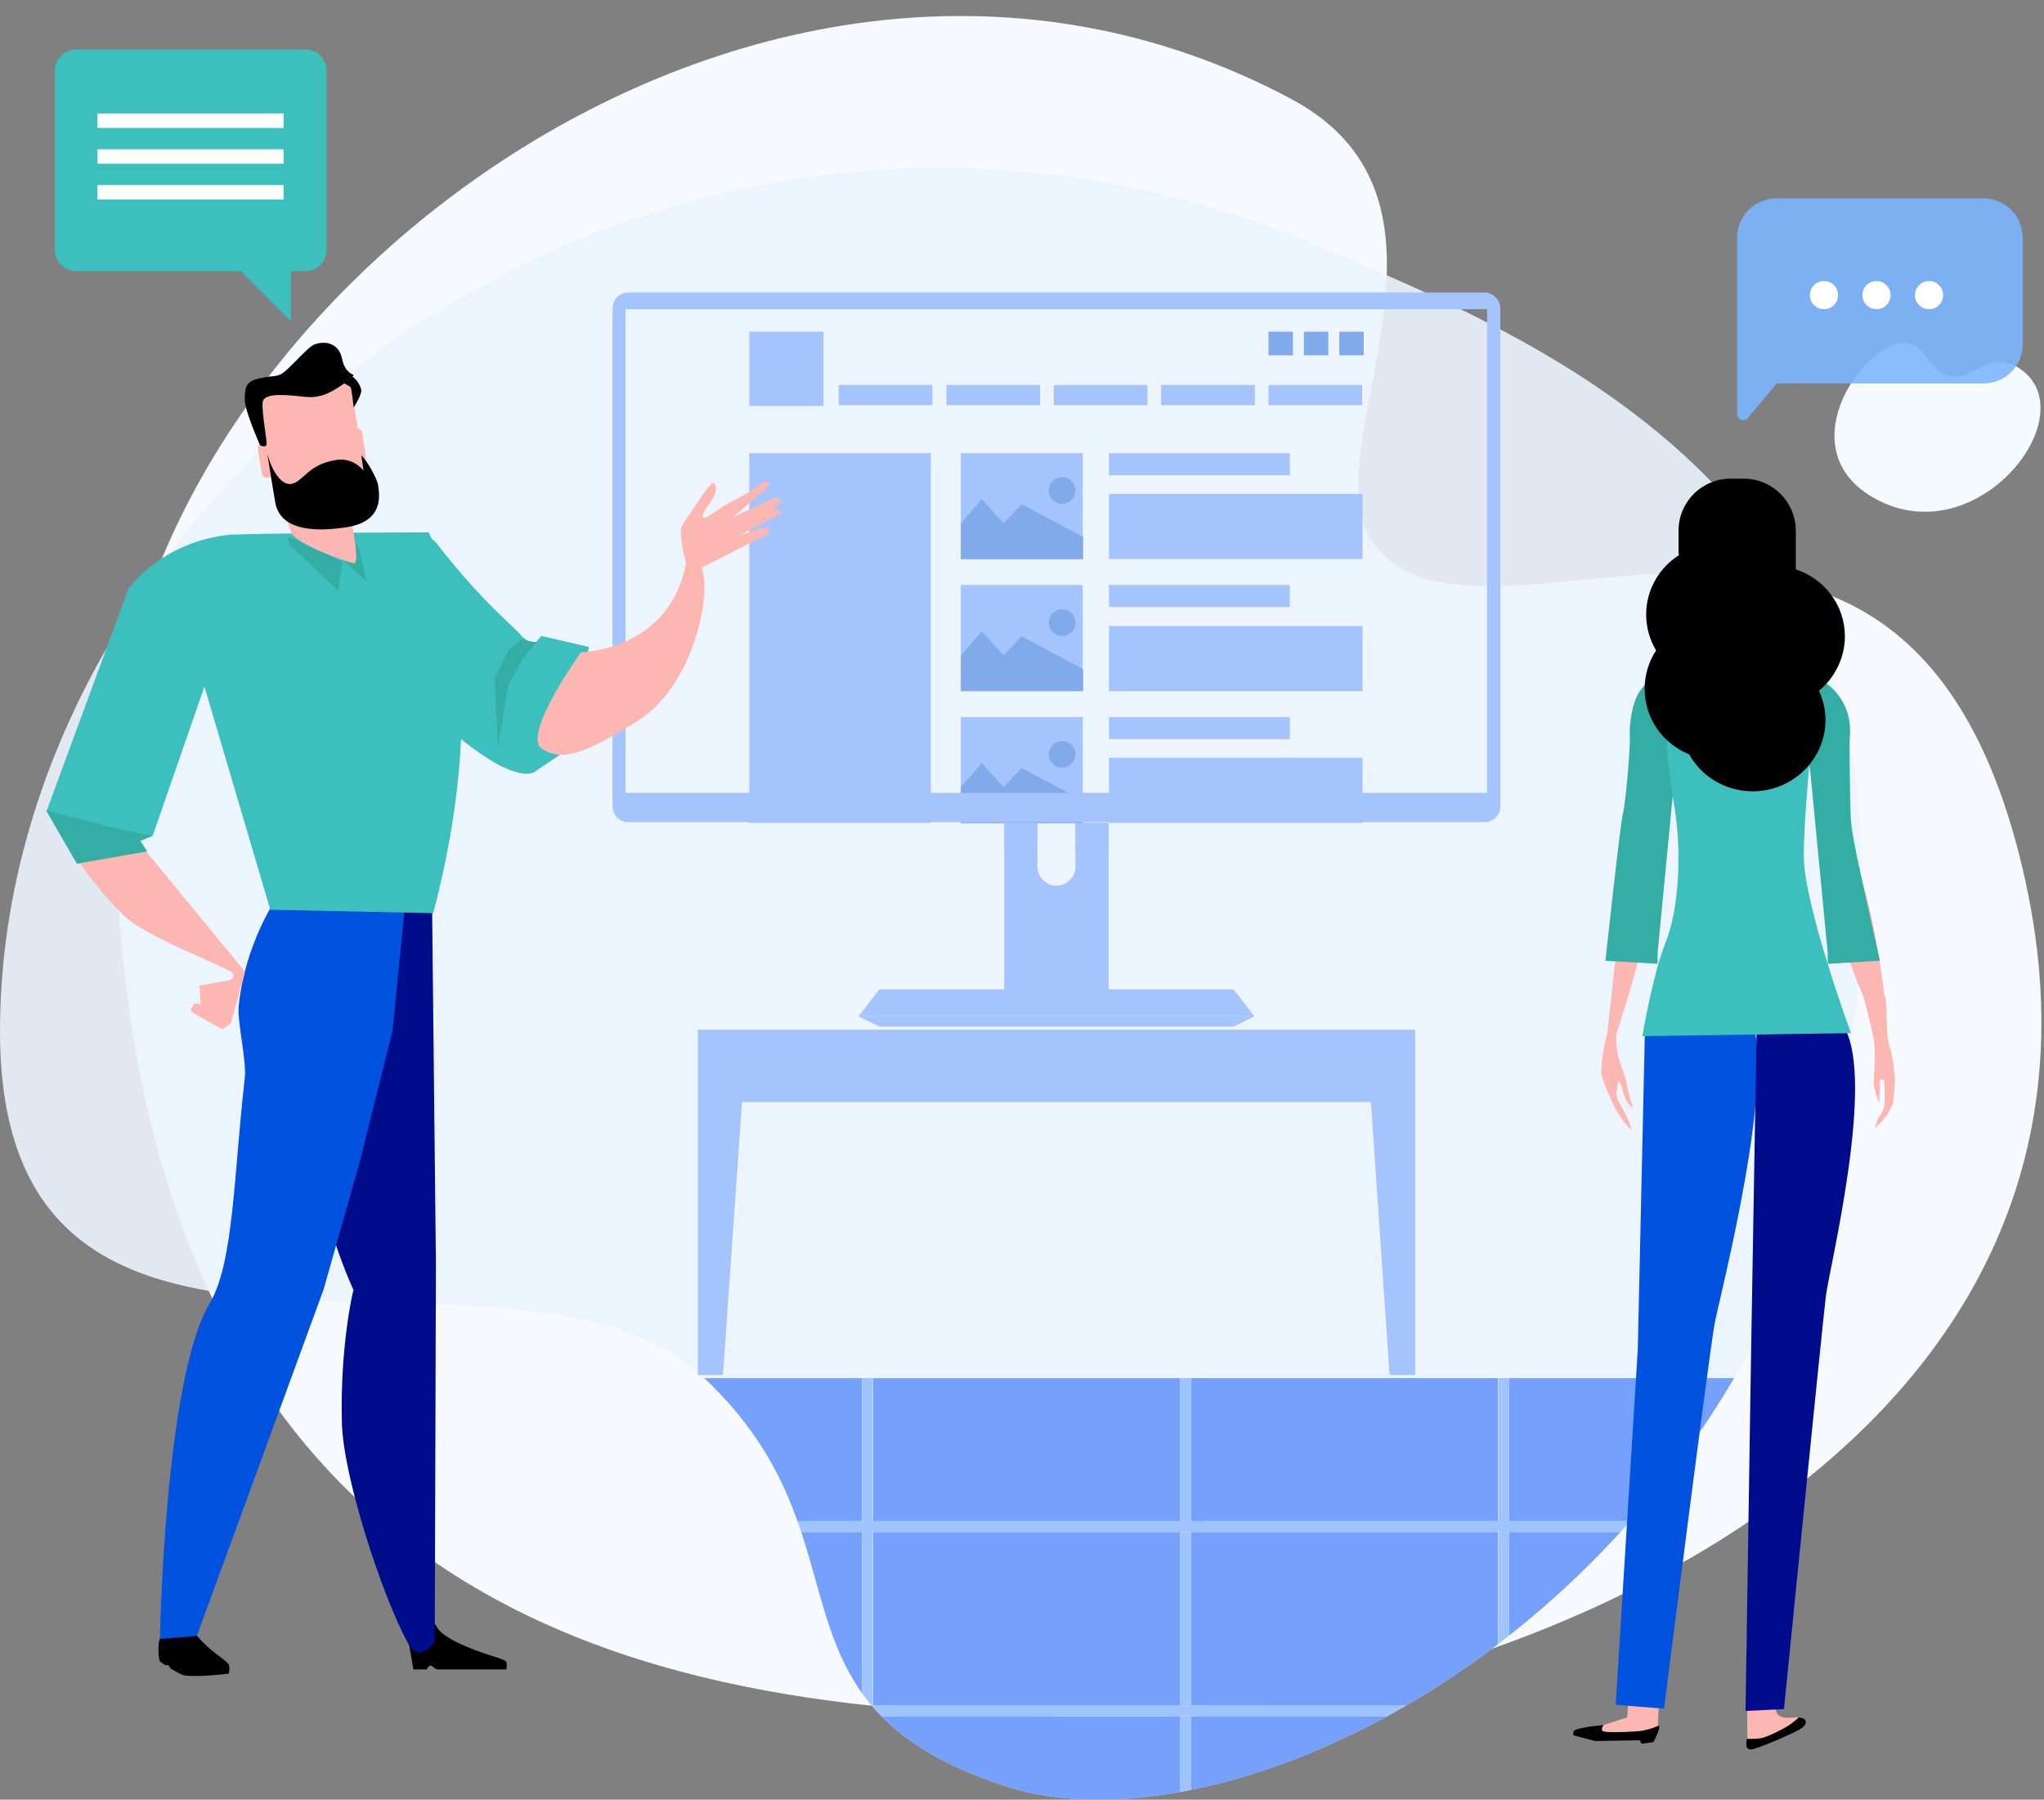 <?xml version="1.0" encoding="utf-8"?>
<!-- Generator: Adobe Illustrator 19.2.0, SVG Export Plug-In . SVG Version: 6.00 Build 0)  -->
<svg version="1.1" id="Layer_3" xmlns="http://www.w3.org/2000/svg" xmlns:xlink="http://www.w3.org/1999/xlink" x="0px" y="0px"
	 width="536.9px" height="472.6px" viewBox="0 0 536.9 472.6" style="enable-background:new 0 0 536.9 472.6;" xml:space="preserve"
	>
<rect x="0" y="0" width="536.9" height="472.6" fill="#808080" stroke="none"/>
<style type="text/css">
	.st0{fill:#F6FAFE;}
	.st1{opacity:0.9;fill:#EBF3FD;}
	.st2{clip-path:url(#SVGID_2_);}
	.st3{fill:#75A1FC;}
	.st4{fill:#9EC3FD;}
	.st5{fill:#F5FAFE;}
	.st6{fill:#3CBFBD;}
	.st7{fill:#FFFFFF;}
	.st8{fill:#A5C4FD;}
	.st9{fill:#AC2D37;}
	.st10{fill:#81AAEA;}
	.st11{fill:#FCB7B2;}
	.st12{fill:#0152DF;}
	.st13{fill:#34ADA4;}
	.st14{fill:#010C8C;}
	.st15{opacity:0.9;fill:#7BB5FF;}
	.st16{fill:#000D8A;}
	.st17{fill:#010101;}
</style>
<path class="st0" d="M339,25.9c-141-75-309,59-309,180c0,236,163,245,269,245c80,0,267.6-62.1,233-219.6
	c-30-136.4-142.3-49.8-171-88.4C343.2,119,391.4,53.7,339,25.9z"/>
<path class="st1" d="M0,270.9c0,113,135,44,185,91c45.5,42.8,12.6,85,78.6,107c73.1,24.3,240.8-72.2,224.4-259
	c-8-91-94.5-125.2-141-145C174-8.6,0,125.4,0,270.9z"/>
<g>
	<defs>
		<path id="SVGID_1_" d="M263.6,468.9c49.4,16.5,142.1-22.4,191.9-107H185C230.5,404.7,197.6,446.9,263.6,468.9z"/>
	</defs>
	<clipPath id="SVGID_2_">
		<use xlink:href="#SVGID_1_"  style="overflow:visible;"/>
	</clipPath>
	<g class="st2">
		<rect x="396.4" y="450.7" class="st3" width="59.1" height="38.2"/>
		<rect x="312.8" y="361.9" class="st3" width="80.7" height="37.6"/>
		<rect x="164.5" y="450.7" class="st3" width="61.9" height="38.2"/>
		<rect x="312.8" y="450.7" class="st3" width="80.7" height="38.2"/>
		<rect x="396.4" y="402.3" class="st3" width="59.1" height="45.6"/>
		<rect x="396.4" y="361.9" class="st3" width="59.1" height="37.6"/>
		<rect x="229.3" y="361.9" class="st3" width="80.7" height="37.6"/>
		<rect x="312.8" y="402.3" class="st3" width="80.7" height="45.6"/>
		<rect x="164.5" y="402.3" class="st3" width="61.9" height="45.6"/>
		<rect x="229.3" y="402.3" class="st3" width="80.7" height="45.6"/>
		<rect x="164.5" y="361.9" class="st3" width="61.9" height="37.6"/>
		<rect x="229.3" y="450.7" class="st3" width="80.7" height="38.2"/>
		<g>
			<rect x="226.4" y="361.9" class="st4" width="2.8" height="37.6"/>
			<rect x="226.4" y="402.3" class="st4" width="2.8" height="45.6"/>
			<rect x="226.4" y="450.7" class="st4" width="2.8" height="38.2"/>
			<rect x="310" y="361.9" class="st4" width="2.8" height="37.6"/>
			<rect x="310" y="402.3" class="st4" width="2.8" height="45.6"/>
			<rect x="310" y="450.7" class="st4" width="2.8" height="38.2"/>
			<rect x="393.6" y="361.9" class="st4" width="2.8" height="37.6"/>
			<rect x="393.6" y="402.3" class="st4" width="2.8" height="45.6"/>
			<rect x="393.6" y="450.7" class="st4" width="2.8" height="38.2"/>
			<polygon class="st4" points="393.6,399.4 312.8,399.4 310,399.4 229.3,399.4 226.4,399.4 164.5,399.4 164.5,402.3 226.4,402.3 
				229.3,402.3 310,402.3 312.8,402.3 393.6,402.3 396.4,402.3 455.5,402.3 455.5,399.4 396.4,399.4 			"/>
			<polygon class="st4" points="393.6,447.9 312.8,447.9 310,447.9 229.3,447.9 226.4,447.9 164.5,447.9 164.5,450.7 226.4,450.7 
				229.3,450.7 310,450.7 312.8,450.7 393.6,450.7 396.4,450.7 455.5,450.7 455.5,447.9 396.4,447.9 			"/>
		</g>
	</g>
</g>
<path class="st5" d="M500.3,90c-11.2-0.1-31.5,29.3-6.5,41.6c27.1,13.3,55.3-24.6,35.6-35.5c-7.5-4.1-12.7,5.2-18.6,2.2
	C506.3,96.1,505.1,90.1,500.3,90z"/>
<g>
	<path class="st6" d="M85.8,65.6c0,3.1-2.5,5.6-5.6,5.6h-3.8v13.2L63.2,71.2H20c-3.1,0-5.6-2.5-5.6-5.6v-47c0-3.1,2.5-5.6,5.6-5.6
		h60.2c3.1,0,5.6,2.5,5.6,5.6V65.6z"/>
	<rect x="25.6" y="29.8" class="st7" width="48.9" height="3.8"/>
	<rect x="25.6" y="39.2" class="st7" width="48.9" height="3.8"/>
	<rect x="25.6" y="48.6" class="st7" width="48.9" height="3.8"/>
</g>
<g>
	<g>
		<polygon class="st8" points="183.3,270.4 183.3,294.7 183.3,319.1 183.3,361.1 189.9,361.1 194.9,289.4 360.1,289.4 365,361.1 
			371.7,361.1 371.7,319.1 371.7,294.7 371.7,270.4 		"/>
	</g>
</g>
<path class="st9" d="M1123.2,109.7"/>
<g>
	<rect x="252.4" y="153.6" class="st8" width="32" height="27.9"/>
	<polygon class="st10" points="284.5,181.5 252.4,181.5 252.4,172.1 257.9,165.8 263.6,172.1 268.4,167.1 284.5,175.7 	"/>
	<circle class="st10" cx="279" cy="163.5" r="3.5"/>
	<rect x="291.3" y="153.6" class="st8" width="47.5" height="5.8"/>
	<rect x="291.3" y="164.4" class="st8" width="66.6" height="17.1"/>
	<rect x="252.4" y="119" class="st8" width="32" height="27.9"/>
	<polygon class="st10" points="284.5,146.8 252.4,146.8 252.4,137.4 257.9,131.1 263.6,137.4 268.4,132.4 284.5,141 	"/>
	<circle class="st10" cx="279" cy="128.8" r="3.5"/>
	<rect x="291.3" y="119" class="st8" width="47.5" height="5.8"/>
	<rect x="291.3" y="129.7" class="st8" width="66.6" height="17.1"/>
	<rect x="252.4" y="188.3" class="st8" width="32" height="27.9"/>
	<polygon class="st10" points="284.5,216.1 252.4,216.1 252.4,206.7 257.9,200.4 263.6,206.7 268.4,201.7 284.5,210.3 	"/>
	<circle class="st10" cx="279" cy="198.1" r="3.5"/>
	<rect x="291.3" y="188.3" class="st8" width="47.5" height="5.8"/>
	<rect x="291.3" y="199" class="st8" width="66.6" height="17.1"/>
	<rect x="196.8" y="119" class="st8" width="47.7" height="97.1"/>
	<rect x="220.3" y="101.1" class="st8" width="24.6" height="5.3"/>
	<rect x="248.6" y="101.1" class="st8" width="24.6" height="5.3"/>
	<rect x="276.8" y="101.1" class="st8" width="24.6" height="5.3"/>
	<rect x="305" y="101.1" class="st8" width="24.6" height="5.3"/>
	<rect x="333.2" y="101.1" class="st8" width="24.6" height="5.3"/>
	<rect x="196.8" y="87.1" class="st8" width="19.5" height="19.5"/>
	<rect x="351.8" y="87.1" class="st10" width="6.4" height="6.2"/>
	<rect x="342.5" y="87.1" class="st10" width="6.4" height="6.2"/>
	<rect x="333.2" y="87.1" class="st10" width="6.4" height="6.2"/>
</g>
<g>
	<path class="st8" d="M282.5,216.1v11.5c0,2.7-2.3,5-5,5s-5-2.3-5-5v-11.5h-8.7v43.8h27.4v-43.8H282.5z"/>
	<path class="st8" d="M282.5,216.1h8.7v7.1h-8.7V216.1z M263.8,216.1h8.7v7.1h-8.7V216.1z"/>
	<path class="st8" d="M329.5,266.9H225.5l5.5-7.1H324L329.5,266.9z"/>
	<path class="st8" d="M329.5,266.9H225.5l5.5,2.7H324L329.5,266.9z"/>
	<g>
		<path class="st8" d="M389.8,76.8H165.1c-2.4,0-4.2,1.9-4.2,4.2v130.7c0,2.4,1.9,4.2,4.2,4.2h224.8c2.4,0,4.2-1.9,4.2-4.2V81.1
			C394.1,78.7,392.2,76.8,389.8,76.8z M390.6,208.2H164.3V81.2h226.3V208.2z"/>
	</g>
</g>
<g>
	<path class="st11" d="M425.7,284.7c0.8,1.5,0.5,4.1,3.3,6.4c0,0-1.2-3.5-1.8-6.9c-0.5-2.9-2.9-6.4-2.7-12.5
		c2.8-8.5,6.6-21,8.5-30.9c3.3-16.9,0.2-17.6,0.2-17.6c-5.5,3.9-7.8,19-7.8,19l-3.2,29c0,0,0,0.1,0,0.1c-1.1,3.8-1.8,9.2-1.5,11
		c0.2,1,1.7,5.3,3.7,9c1.7,3,4,5.5,4,5.5s0.1-1.1-0.9-3.1c-1.1-2.3-3.3-5.6-2.9-7.2C425.3,283.6,424.9,283.2,425.7,284.7z"/>
	<polygon class="st11" points="436.4,432.2 435.4,454.6 421.3,455.7 415,455 427.4,451 428.8,432.4 	"/>
	<path d="M434.3,457.5l-3.1,0.4l-0.5-0.9l-11.7,0.2l-5.7-1.5c0,0-0.2-1,0.3-1.3c1.6-0.9,7.6-1.4,7.6-1.4s-0.8,1.1-0.2,1.6
		c0.6,0.5,8.4,0.2,10.3-0.1c3.3-0.6,4.4-1.5,4.5-1.3C436.2,454,434.3,457.5,434.3,457.5z"/>
	<path class="st12" d="M432.1,269.5l-1.9,84.9l-5.8,93.3l12.7,1c0,0,11.9-93.9,13.3-101.2c1.4-7.3,16.5-65.5,9.4-80.3
		C452.8,252.2,432.1,269.5,432.1,269.5z"/>
	<path class="st11" d="M496.4,275.1c-1-2.4-0.8-11.9-1.1-13.1c0-0.1-0.1-0.2-0.3-0.4c-1.2-9.8-4.6-32.7-10.2-39.4
		c-1.8-2.1-8.6-1.5-4.7,12c4.2,14.5,7.3,22.9,9.5,27.8c0.8,3.2,2.2,8.5,2.6,11.2c0.7,4-0.2,10,0,11.6c0.4,2.7,1.4,4.8,1.4,4.8
		s0.2-4.3,0.1-5.4c-0.1-1.1,1.2-0.6,1.2-0.6s0.4,5.9-0.1,7.4c-0.5,1.6-1.6,2.8-1.6,2.8l-0.7,2.6l3.1-3.4l1.7-3.3l0.5-6
		C497.7,283.9,497.4,277.4,496.4,275.1z"/>
	<path class="st13" d="M440,202.5l-4.6,47.8v2.8l-13.7-0.8c0,0,4-36.9,4.6-38.7c0.6-1.8,2-17.3,1.8-20c-0.2-2.8,0.4-16.7,9.5-15.3
		C446.7,179.7,440,202.5,440,202.5z"/>
	<path class="st13" d="M475.5,202.5l4.6,47.8v2.8l13.7-0.8c-6.2-28-7.6-33.5-7.7-38.7c-0.1-1.9-0.4-17.3-0.2-20
		c0.2-2.8,0.4-10.3-7.9-15.3C470,173.6,475.5,202.5,475.5,202.5z"/>
	<path class="st11" d="M458.8,429.6l0.2,28.8l11.9-4.2c0,0,5-3.6,0.7-3.2c-6.4,0.7-5.1-2-5.3-7.1c-0.2-5.2,0.8-15.1,0.8-15.1
		L458.8,429.6z"/>
	<path d="M472.5,451c0,0-1.4,1.3-2.8,2.2c-1.4,0.9-5.4,2.9-6.9,3.2c-2,0.4-3.9,0.2-3.9,0.2s-0.9,3,1.1,2.8c2-0.2,11.9-4.6,13.3-5.6
		C474.7,452.8,474.9,451.2,472.5,451z"/>
	<path class="st14" d="M461.4,271l-1.5,87.8l-1.4,90.5l10.1-0.5c0,0,10.1-101.1,11-108.4c0.9-7.3,13-56.2,4.9-70.5
		C476.3,255.7,461.4,271,461.4,271z"/>
	<path class="st6" d="M459.4,174.6c0,0-15.6,1.1-19.3,2.6c-3.7,1.6-2.9,19.8-0.5,33.3c2.4,13.5,1.3,28.6-2.1,37
		c-3.4,8.5-6.1,24.6-6.1,24.6l54.8-0.8c0,0-12.4-33.6-12.4-46.6c0-13,3.4-42.6,3.2-45.5C476.6,176.5,462.9,174.6,459.4,174.6z"/>
	<path d="M484.6,167.1c0-8.2-5.4-15.1-12.9-17.6v-10.1c0-7.6-6.1-13.7-13.7-13.7h-3.4c-7.6,0-13.7,6.1-13.7,13.7v5.1
		c0,0.4,0,0.9,0.1,1.3c-5.2,3.3-8.6,9.1-8.6,15.6c0,3.5,1,6.7,2.6,9.4c-1.9,2.9-3,6.4-3,10.1c0,7.8,4.8,14.4,11.7,17.2
		c3.2,5.8,9.5,9.7,16.7,9.7c10.5,0,19.1-8.4,19.1-18.7c0-2.7-0.6-5.3-1.7-7.7C481.9,178,484.6,172.8,484.6,167.1z"/>
</g>
<g>
	<path class="st15" d="M521,52.1h-54.4c-5.7,0-10.3,4.6-10.3,10.3v25.6v2.4v18.3c0,1.4,1.7,2.2,2.7,1.2l7.7-9.2H521
		c5.7,0,10.3-4.6,10.3-10.3v-28C531.3,56.7,526.7,52.1,521,52.1z"/>
	<circle id="P01" class="st7" cx="479.1" cy="77.5" r="3.7"/>
	<circle id="P02" class="st7" cx="492.9" cy="77.5" r="3.7"/>
	<circle id="P03" class="st7" cx="506.7" cy="77.5" r="3.7"/>
</g>
<g>
	<path d="M60,437c0.5,0.7,0.1,2.5,0.1,2.5s-9,1.1-11.9,0.4c-0.7-0.2-2-0.9-3.2-1.6c-0.2-0.1-0.6-0.9-0.8-1c-0.4-0.2-0.5,0.2-0.9-0.1
		c-0.8-0.5-1.4-1-1.4-1c-0.8-4.5,0.3-6.3,0.3-6.3s7.7-2.8,9.1-0.9C54.8,433.5,58.9,435.5,60,437z"/>
	<path d="M107.3,431.1l1.3,7.3h3.5c0,0,0.4-1,1-1c0.5,0,1.2,1,1.8,1c1.5,0,3.1,0,3.8,0c1.3,0,14.3,0,14.3,0s0.3-1.5-0.1-2.1
		c-0.2-0.3-1.4-0.7-2.2-1c-3.7-1.1-14.2-4.5-16-8.1C112.6,422.8,107.3,431.1,107.3,431.1z"/>
	<path class="st16" d="M113.5,238.4c0,0-17.1-7.3-26.3,5.2c-6.8,9.2-6.4,36.3-5.8,48.4c1.1,21.4,8.1,39.3,11.5,46.9l-0.1,0
		c0,0-3.5,14.2-3,34.6c0.3,14.2,10.5,45.4,17.4,58.1c3,5.5,7-0.4,7-0.4l0.3-99.3L113.5,238.4z"/>
	<path class="st12" d="M106.3,238.4l-3.2,32.3l-8.8,35.1l-9.3,32.8l-33.3,91l-9.7,0.8c0,0,1.2-68.3,13.1-88.2
		c6.3-10.5,6.3-33.9,9.2-59.1c0.5-4.5-2-14.8-1.6-18.9c1.6-16.3,10-28.5,10-28.5L106.3,238.4z"/>
	<path class="st6" d="M137,201.3c1.2-1.9,2.4-3.8,3.3-5.9c1.3-3.3,2-7,3.1-10.4c1.2-3.7,2.8-7.2,4.9-10.3c0-0.2-0.1-0.4-0.1-0.6
		c-0.3-1.5-0.6-2.4-1.2-3.1c-0.9-0.2-1.8-0.4-2.7-0.7c-1.5-0.3-2.7-0.9-3.7-1.7c-0.8,0-2.6-0.2-3.7-1.7c-1.3-1.9-9.9-8.3-22.2-24.2
		c-0.4-0.5-0.8-0.9-1.3-1.2c-0.5-1.1-0.8-1.7-0.8-1.7s-26.2,0-48.9,0.5c-0.7,0-1.3,0.1-1.9,0.1c-0.4,0-0.9-0.1-1.4,0
		c-18.4,2-26.7,14.3-26.7,14.3l-21.4,58.1l8.1,14l18.3-3.2l-1.8-2.8l3.2-1.3l13.6-39.2L71,238.9l42.8,0.9
		c4.6-17.5,6.7-32.7,7.3-45.7c4.6,3.7,8.2,5.9,11,7.3C133.7,200.9,135.4,200.8,137,201.3z"/>
	<polygon class="st11" points="58.4,270.3 50.9,266.1 50,265.2 51.1,263.5 52.7,263.7 52.4,258.8 60.3,257.4 64.3,255.5 60.6,268.8 
			"/>
	<path class="st11" d="M37.1,222l27.1,33c0,0-1,4.8-3.1,2.3c-0.3-0.3,1-1.3-0.6-2.2c-6.7-3.6-22.3-9.2-28.1-14.8
		c-7.6-7.4-13-16-13-16L37.1,222z"/>
	<polygon class="st13" points="89.9,147.5 88.8,155.1 75.8,142.8 75.8,140.9 	"/>
	<polygon class="st13" points="94,142.6 96.2,152.5 90.5,147.5 	"/>
	<path class="st13" d="M12.1,212.8c0,0,21.3,5.7,27.8,6.7l-3.2,1.3l1.8,2.8l-6.3,1.1l-12,2.1l-2.8-4.8L12.1,212.8z"/>
	<path class="st11" d="M74.2,131.7c0.5,2.4,1.4,6,2.3,8.1c1.5,3.3,14.3,7.6,16.3,8.1c2,0.5-0.5-10-0.5-12.3c0-1.8-1.2-1.2,0.2-3.9
		H74.2z"/>
	<path class="st11" d="M96.1,126.4l-0.8-5c0.5-0.2,0.9-0.7,0.8-1.3l-1-6.5c-0.1-0.6-0.6-1-1.1-1l-1.7-10.7c-0.3-2-2.2-3.4-4.3-3.1
		l-16.6,2.6c-2,0.3-3.4,2.2-3.1,4.3l1.7,10.6l-1.3,0.2c-0.7,0.1-1.1,0.8-1,1.4l1.1,6.5c0.1,0.7,0.7,1.1,1.4,1l1.3-0.2l0.8,4.9
		c0.3,2,2.2,3.4,4.3,3.1l16.6-2.7C95,130.4,96.4,128.5,96.1,126.4z"/>
	<g>
		<path class="st17" d="M69,105.6c0.3-2.7,7.2-1.8,10.9-1.4c3.6,0.4,6.3-0.5,10.5-3.5c0.8,0.4,1.6,0.8,1.7,1
			c0.3,0.6,0.8,5.3,0.8,5.3s1.8-2.7,2-4.3c0.1-0.7-0.8-2.7-2.3-3.8c0.1-0.1,0.2-0.3,0.3-0.4c0-0.1-2.3-0.6-3-4.1
			c-0.9-4.7-5-4.9-7.4-3.9c-1.5,0.6-5.3,5-7.5,6.9c-2.2,1.9-2.4,0.9-7.4,2.1c-3.3,0.8-3.3,2.8-3.3,5.6c0,2.8,4,11.8,4,11.8
			c0.7,0.4,1.5,0.5,1.7-0.1C70.3,116.3,68.7,108.4,69,105.6z"/>
		<path class="st17" d="M99.3,127.3c-0.3-1.8-3.2-6.8-4.4-7.7c0,0,0.6,4,0.6,4s-2.6-3.6-7.3-2.8c-7.5,1.2-8.5,5.8-11.8,6.3
			c-2.5,0.3-5.1-3.5-6.2-8.1c0,0,1.5,9.6,2.1,12.9c0.5,2.9,2.7,9.1,19.1,6.5C101.1,136.7,99.6,129.6,99.3,127.3z"/>
	</g>
	<g id="BrazoAnimación">
		<path class="st6" d="M142.2,167l-1.4,1.6c0,0-1.8,0.2-3.1-0.8c-3.3,1.2-5.1,8.5-6.5,11.4c-0.3,0.7-0.7,1.4-1,2.1
			c0,0.3,0.1,0.7,0.1,1c0,4.7,0,9.5-0.4,14.2c-0.1,1.2-0.3,2.3-0.4,3.5c9.4,5.5,11.6,2.2,11.6,2.2l7.8-5.2l5.8-27.1L142.2,167z"/>
		<path class="st13" d="M129.9,178.2l3.8-7.7l3.7-2.9c1.4,1.2,3.5,1,3.5,1l-3.4,4.1l-4,7.2l-2.7,16.1L129.9,178.2z"/>
		<path class="st11" d="M204.1,133.8c-0.6-0.1-1.3,0.2-1.8,0.4l2.6-2.1c0,0,0.4-0.2,0-0.9c-0.5-0.7-1.9-0.3-1.9-0.3l-10.4,4.9l9.2-8
			c0,0,0.6-1.3-0.9-1.3c-0.5,0-1.9,1.1-1.9,1.1l-2.5,1.8l-6.1,3.3l-4.7,3.1c0,0-2.9,1.4,0.6-3.5c3.5-4.8,0.8-5.5,0.8-5.5l-1.5,1.7
			c0,0-5.1,7.3-6.4,9.4c-1.1,1.8,0.5,8.1,1,9.9c-4.2,23.1-27.6,23.5-27.6,23.5s-15.6,21.7-10.3,25.3c5.4,3.5,11.3,1.4,25.2-7.3
			c13.9-8.7,18.7-30.4,17.3-38.1c-0.1-0.7-0.3-1.5-0.4-2.2l18-9.1c0,0-0.2-0.2-0.7-0.9c-0.5-0.6-1.9-0.3-1.9-0.3l-5.6,1.9l10.9-5.7
			C205.2,135,205.2,133.9,204.1,133.8z"/>
	</g>
</g>
</svg>
